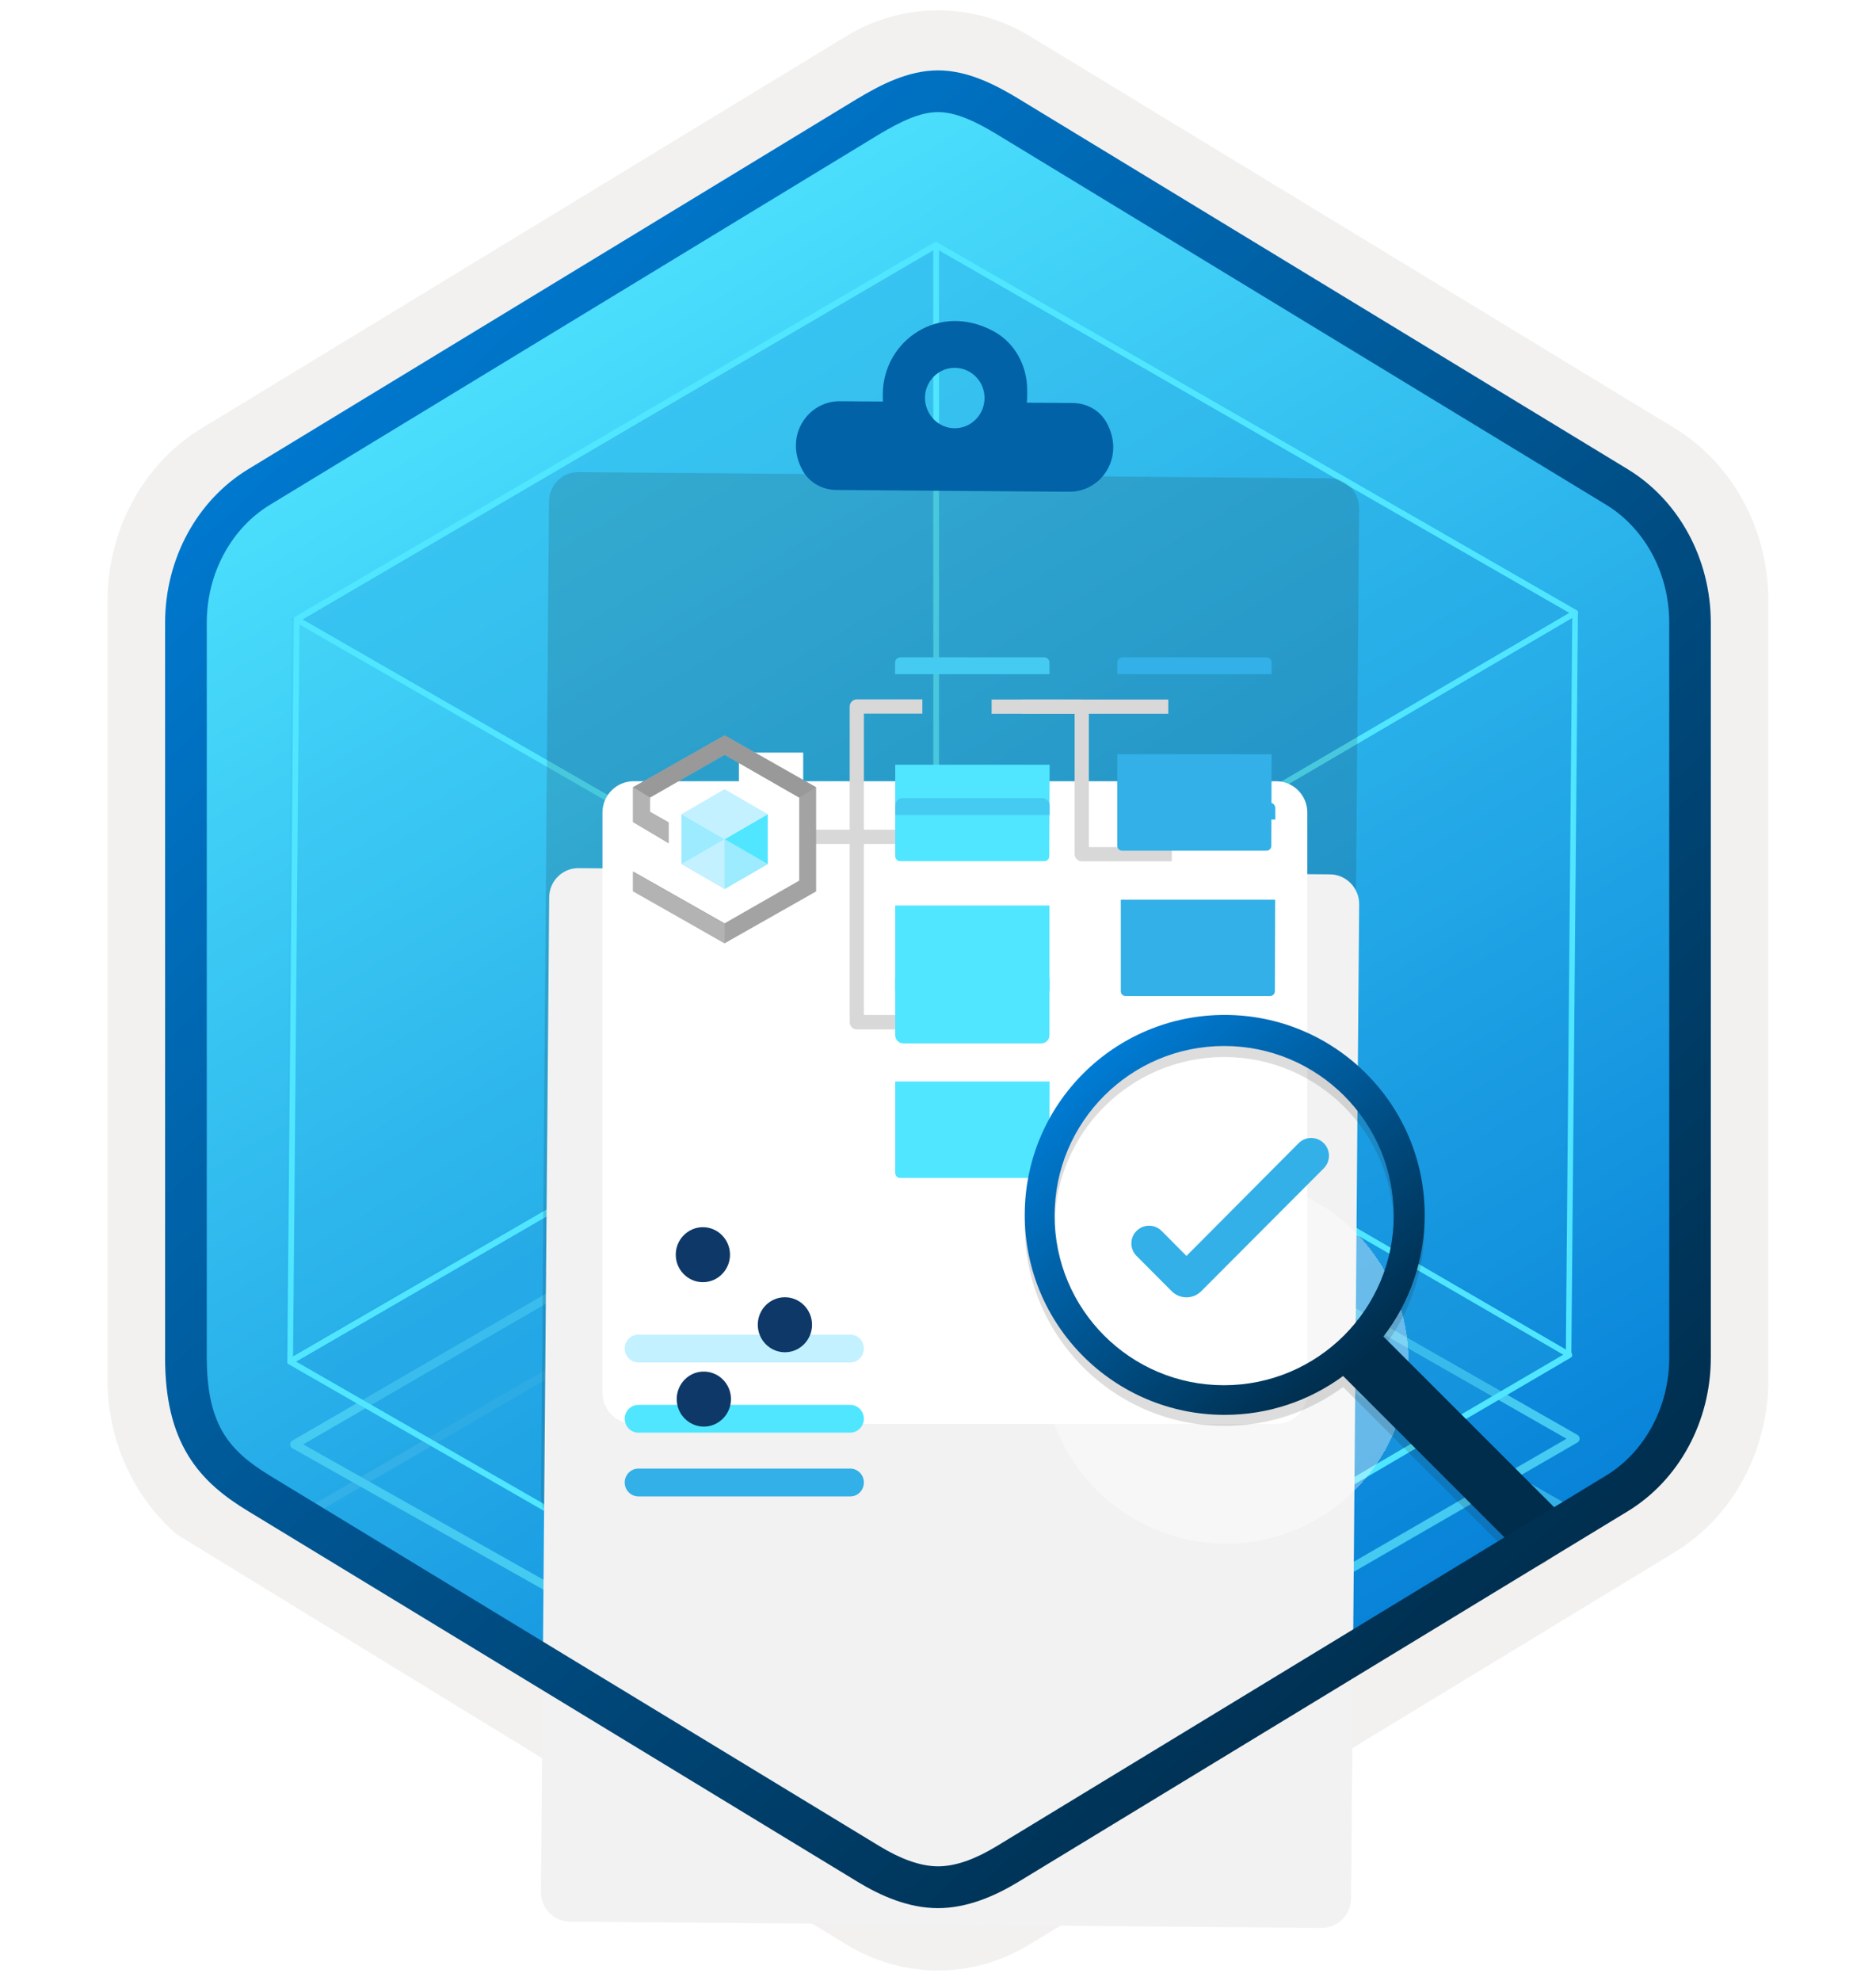 <svg width="180" height="190" viewBox="0 0 180 190" fill="none" xmlns="http://www.w3.org/2000/svg">
<path d="M90 189C93.06 189 96.07 188.15 98.73 186.53L160.7 148.87C166.24 145.5 169.67 139.17 169.67 132.33V57.62C169.67 50.8 166.24 44.46 160.7 41.08L98.73 3.42C93.4 0.18 86.58 0.2 81.28 3.42L19.31 41.1C13.77 44.47 10.32 50.8 10.32 57.64V132.34C10.32 138.1 12.77 143.52 16.87 147.09V147.12L81.28 186.55C83.92 188.15 86.94 189 90 189ZM90.65 7.95C92.6 7.95 95.08 9.16 96.79 10.21L157.55 47.4C161.3 49.68 163.42 56.28 163.42 61.03L162.79 132.33C162.79 137.08 159.59 141.35 155.84 143.63L95.44 180.01C92.01 182.1 89.22 182.1 85.78 180.01L24.57 143.54C20.82 141.26 17.8 137.06 17.8 132.33V58.69C17.8 53.95 20.53 49.06 24.3 46.77L84.88 10.21C86.58 9.17 88.7 7.95 90.65 7.95Z" fill="#F2F1F0"/>
<path fill-rule="evenodd" clip-rule="evenodd" d="M97.9 11.53C95.45 10.03 92.73 9.28 90 9.28C87.27 9.28 84.55 10.04 82.1 11.53L25.97 45.86C20.95 48.93 17.84 54.68 17.84 60.93V129.03C17.84 135.26 20.94 141.03 25.97 144.1L82.1 178.43C84.55 179.93 87.27 180.68 90 180.68C92.73 180.68 95.45 179.94 97.9 178.43L154.03 144.1C159.05 141.03 162.16 135.26 162.16 129.03V60.93C162.16 54.7 159.06 48.95 154.03 45.86L97.9 11.53Z" fill="url(#paint0_linear_1524_9229)"/>
<path d="M89.964 181.047C89.888 181.047 89.823 181.025 89.758 180.993L28.051 146.204C27.921 146.128 27.834 145.998 27.834 145.846C27.834 145.694 27.91 145.553 28.04 145.478L89.498 109.8C89.628 109.724 89.79 109.724 89.91 109.8L151.356 144.86C151.486 144.935 151.562 145.076 151.562 145.217C151.562 145.369 151.486 145.51 151.356 145.586L90.17 180.982C90.105 181.025 90.029 181.047 89.964 181.047ZM29.092 145.835L89.953 180.147L150.305 145.239L89.704 110.656L29.092 145.835Z" fill="#32B0E7"/>
<path d="M90.029 173.751C89.953 173.751 89.888 173.729 89.823 173.697L28.051 138.908C27.921 138.832 27.834 138.691 27.834 138.55C27.834 138.399 27.91 138.258 28.04 138.182L89.498 102.569C89.628 102.493 89.79 102.493 89.91 102.569L151.356 137.629C151.486 137.705 151.562 137.846 151.562 137.987C151.562 138.138 151.486 138.279 151.356 138.355L90.235 173.686C90.17 173.729 90.094 173.751 90.029 173.751ZM29.092 138.539L90.018 172.84L150.305 137.997L89.704 103.415L29.092 138.539Z" fill="#45CAF2"/>
<g opacity="0.5">
<path opacity="0.5" d="M27.974 59.411L89.323 23.517L150.661 58.782L89.323 94.688L27.974 59.411Z" fill="#1E9FE0"/>
</g>
<g opacity="0.5">
<path opacity="0.5" d="M27.389 130.593L89.378 94.677L150.142 129.953L88.793 165.859L27.389 130.593Z" fill="#1E9FE0"/>
</g>
<g opacity="0.25">
<path opacity="0.25" d="M89.37 94.688L88.73 165.859L150.068 129.943L150.708 58.772L89.37 94.688Z" fill="#1E9FE0"/>
</g>
<g opacity="0.25">
<path opacity="0.25" d="M27.987 59.411L27.347 130.593L89.336 94.688V23.517L27.987 59.411Z" fill="#1E9FE0"/>
</g>
<g opacity="0.25">
<path opacity="0.25" d="M27.974 59.411L89.323 23.517L150.661 58.782L89.323 94.688L27.974 59.411Z" fill="#1E9FE0"/>
</g>
<g opacity="0.25">
<path opacity="0.25" d="M27.389 130.593L89.378 94.677L150.142 129.953L88.793 165.859L27.389 130.593Z" fill="#1E9FE0"/>
</g>
<path d="M89.802 94.959C89.758 94.959 89.704 94.948 89.671 94.926L28.322 59.65C28.236 59.606 28.181 59.509 28.181 59.411C28.181 59.313 28.236 59.227 28.311 59.173L89.65 23.267C89.737 23.224 89.834 23.213 89.921 23.267L151.259 58.533C151.346 58.576 151.4 58.674 151.4 58.772C151.4 58.869 151.346 58.956 151.27 59.01L89.942 94.915C89.899 94.937 89.856 94.959 89.802 94.959ZM29.005 59.411L89.802 94.373L150.609 58.793L89.802 23.831L29.005 59.411Z" fill="#50E6FF"/>
<path d="M89.238 166.13C89.194 166.13 89.14 166.119 89.108 166.097L27.704 130.842C27.617 130.799 27.563 130.701 27.563 130.604C27.563 130.506 27.617 130.419 27.693 130.365L89.682 94.449C89.769 94.406 89.866 94.406 89.953 94.449L150.717 129.726C150.803 129.769 150.847 129.867 150.847 129.964C150.847 130.062 150.793 130.148 150.717 130.203L89.379 166.108C89.335 166.119 89.281 166.13 89.238 166.13ZM28.376 130.593L89.238 165.544L150.045 129.953L89.812 95.002L28.376 130.593Z" fill="#50E6FF"/>
<path d="M89.172 166.13C89.128 166.13 89.074 166.119 89.031 166.097C88.944 166.043 88.89 165.956 88.901 165.859L89.54 94.688C89.54 94.59 89.595 94.503 89.671 94.46L150.998 58.544C151.085 58.501 151.182 58.49 151.269 58.544C151.356 58.598 151.41 58.685 151.399 58.782L150.77 129.953C150.77 130.051 150.716 130.138 150.64 130.181L89.302 166.097C89.269 166.119 89.226 166.13 89.172 166.13ZM90.082 94.84L89.443 165.382L150.239 129.791L150.857 59.249L90.082 94.84Z" fill="#50E6FF"/>
<path d="M27.836 130.864C27.792 130.864 27.738 130.853 27.695 130.832C27.608 130.788 27.554 130.691 27.565 130.593L28.193 59.411C28.193 59.314 28.248 59.227 28.323 59.184L89.683 23.278C89.77 23.235 89.868 23.224 89.954 23.278C90.041 23.332 90.095 23.419 90.095 23.517V94.698C90.095 94.796 90.041 94.883 89.965 94.937L27.977 130.842C27.933 130.853 27.879 130.864 27.836 130.864ZM28.735 59.574L28.117 130.127L89.553 94.547V23.983L28.735 59.574Z" fill="#50E6FF"/>
<path d="M89.802 94.959C89.758 94.959 89.704 94.948 89.671 94.926L28.322 59.65C28.236 59.606 28.181 59.509 28.181 59.411C28.181 59.313 28.236 59.227 28.311 59.173L89.65 23.267C89.737 23.224 89.834 23.213 89.921 23.267L151.259 58.533C151.346 58.576 151.4 58.674 151.4 58.772C151.4 58.869 151.346 58.956 151.27 59.01L89.942 94.915C89.899 94.937 89.856 94.959 89.802 94.959ZM29.005 59.411L89.802 94.373L150.609 58.793L89.802 23.831L29.005 59.411Z" fill="#50E6FF"/>
<path d="M89.238 166.13C89.194 166.13 89.14 166.119 89.108 166.097L27.704 130.842C27.617 130.799 27.563 130.701 27.563 130.604C27.563 130.506 27.617 130.419 27.693 130.365L89.682 94.449C89.769 94.406 89.866 94.406 89.953 94.449L150.717 129.726C150.803 129.769 150.847 129.867 150.847 129.964C150.847 130.062 150.793 130.148 150.717 130.203L89.379 166.108C89.335 166.119 89.281 166.13 89.238 166.13ZM28.376 130.593L89.238 165.544L150.045 129.953L89.812 95.002L28.376 130.593Z" fill="#50E6FF"/>
<path opacity="0.15" d="M127.605 45.88L55.514 45.283C53.949 45.267 52.678 46.539 52.678 48.126L51.904 143.474C51.888 145.06 53.143 146.348 54.708 146.348L126.8 146.945C128.364 146.96 129.635 145.688 129.635 144.102L130.41 48.738C130.394 47.183 129.139 45.896 127.605 45.88Z" fill="#1F1D20"/>
<g filter="url(#filter0_ddddd_1524_9229)">
<path d="M127.621 42.865L55.529 42.269C53.964 42.253 52.694 43.509 52.694 45.095L51.904 140.444C51.888 142.03 53.143 143.318 54.708 143.318L126.8 143.914C128.364 143.93 129.635 142.658 129.635 141.072L130.41 45.708C130.41 44.169 129.17 42.881 127.621 42.865Z" fill="#F2F2F2"/>
</g>
<path fill-rule="evenodd" clip-rule="evenodd" d="M98.555 37.447C98.57 35.108 97.393 32.894 95.348 31.779C90.08 28.921 84.766 32.674 84.704 37.746V37.903C84.704 38.123 84.704 38.311 84.719 38.515L80.598 38.484C77.515 38.452 75.175 41.828 77.019 45.142C77.67 46.304 78.909 46.979 80.226 46.995L102.583 47.167C105.666 47.199 108.006 43.823 106.162 40.509C105.512 39.347 104.272 38.672 102.955 38.657L98.524 38.625C98.526 38.591 98.529 38.559 98.531 38.527C98.544 38.351 98.555 38.199 98.555 38.013V37.447ZM94.465 38.201C94.449 39.803 93.163 41.09 91.583 41.075C90.003 41.059 88.763 39.755 88.748 38.154C88.763 36.552 90.049 35.264 91.63 35.28C93.21 35.296 94.48 36.599 94.465 38.201Z" fill="#0162A7"/>
<g filter="url(#filter1_ddddd_1524_9229)">
<path d="M122.435 49.931H60.806C59.149 49.931 57.806 51.274 57.806 52.931V108.581C57.806 110.238 59.149 111.581 60.806 111.581H122.435C124.092 111.581 125.435 110.238 125.435 108.581V52.931C125.435 51.274 124.092 49.931 122.435 49.931Z" fill="white"/>
</g>
<path d="M88.499 98.737H82.208C81.837 98.737 81.527 98.423 81.527 98.046V67.771C81.527 67.394 81.837 67.08 82.208 67.08H88.499V68.446H82.89V97.355H88.499V98.737Z" fill="#D8D8D8"/>
<path d="M112.421 82.611H103.791C103.419 82.611 103.109 82.297 103.109 81.92V68.462H95.145V67.096H103.791C104.163 67.096 104.473 67.41 104.473 67.787V81.245H112.436V82.611H112.421Z" fill="#D8D8D8"/>
<path d="M112.095 67.096H98.058V68.462H112.095V67.096Z" fill="#D8D8D8"/>
<path d="M88.484 79.579H74.539V80.946H88.484V79.579Z" fill="#D8D8D8"/>
<g filter="url(#filter2_ddddd_1524_9229)">
<path d="M100.708 64.348H85.896V73.126C85.896 73.393 86.113 73.597 86.361 73.597H100.212C100.476 73.597 100.677 73.378 100.677 73.126L100.708 64.348Z" fill="#50E6FF"/>
</g>
<path d="M100.197 63.045H86.392C86.114 63.045 85.881 63.265 85.881 63.563V64.662H100.693V63.563C100.708 63.281 100.476 63.045 100.197 63.045Z" fill="#45CAF2"/>
<g filter="url(#filter3_ddddd_1524_9229)">
<path d="M122.012 64.348H107.2V73.126C107.2 73.393 107.417 73.597 107.665 73.597H121.516C121.779 73.597 121.981 73.378 121.981 73.126L122.012 64.348Z" fill="#32B0E7"/>
</g>
<path d="M121.516 63.045H107.711C107.432 63.045 107.2 63.265 107.2 63.563V64.662H122.012V63.563C122.012 63.281 121.795 63.045 121.516 63.045Z" fill="#32B0E7"/>
<g filter="url(#filter4_ddddd_1524_9229)">
<path d="M122.352 78.292H107.54V87.07C107.54 87.337 107.757 87.541 108.005 87.541H121.856C122.12 87.541 122.321 87.322 122.321 87.07L122.352 78.292Z" fill="#32B0E7"/>
</g>
<path d="M121.856 76.989H108.067C107.788 76.989 107.555 77.209 107.555 77.507V78.606H122.367V77.507C122.352 77.224 122.135 76.989 121.856 76.989Z" fill="#32B0E7"/>
<g filter="url(#filter5_ddddd_1524_9229)">
<path d="M100.708 94.734H85.896V103.512C85.896 103.779 86.113 103.983 86.361 103.983H100.212C100.476 103.983 100.677 103.763 100.677 103.512L100.708 94.734Z" fill="#50E6FF"/>
</g>
<path d="M100.197 93.446H86.392C86.114 93.446 85.881 93.666 85.881 93.964V95.063H100.693V93.964C100.708 93.666 100.476 93.446 100.197 93.446Z" fill="#45CAF2"/>
<g filter="url(#filter6_ddddd_1524_9229)">
<path d="M100.708 77.852H85.896V90.289C85.896 90.729 86.237 91.074 86.671 91.074H99.918C100.352 91.074 100.693 90.729 100.693 90.289V77.852H100.708Z" fill="#50E6FF"/>
</g>
<path d="M99.995 76.549H86.609C86.222 76.549 85.896 76.879 85.896 77.271V78.166H100.708V77.271C100.708 76.863 100.383 76.549 99.995 76.549Z" fill="#45CAF2"/>
<g filter="url(#filter7_ddddd_1524_9229)">
<path d="M82.887 120.344C82.887 119.606 82.299 119.009 81.57 119.009H61.258C60.53 119.009 59.941 119.606 59.941 120.344C59.941 121.082 60.53 121.679 61.258 121.679H81.586C82.314 121.679 82.887 121.082 82.887 120.344Z" fill="#C3F1FF"/>
</g>
<path d="M64.838 120.344C64.838 121.804 66.015 122.982 67.441 122.982C68.882 122.982 70.043 121.789 70.043 120.344C70.043 118.884 68.866 117.706 67.441 117.706C66.015 117.706 64.838 118.884 64.838 120.344Z" fill="#0D3868"/>
<g filter="url(#filter8_ddddd_1524_9229)">
<path d="M82.887 127.081C82.887 126.343 82.299 125.746 81.57 125.746H61.258C60.53 125.746 59.941 126.343 59.941 127.081C59.941 127.819 60.53 128.416 61.258 128.416H81.586C82.314 128.4 82.887 127.803 82.887 127.081Z" fill="#50E6FF"/>
</g>
<path d="M72.709 127.064C72.709 128.525 73.886 129.702 75.311 129.702C76.752 129.702 77.914 128.509 77.914 127.064C77.914 125.604 76.737 124.426 75.311 124.426C73.871 124.426 72.709 125.604 72.709 127.064Z" fill="#0D3868"/>
<g filter="url(#filter9_ddddd_1524_9229)">
<path d="M82.887 134.194C82.887 133.456 82.299 132.859 81.57 132.859H61.258C60.53 132.859 59.941 133.456 59.941 134.194C59.941 134.932 60.53 135.529 61.258 135.529H81.586C82.314 135.529 82.887 134.932 82.887 134.194Z" fill="#32B0E7"/>
</g>
<path d="M64.93 134.194C64.93 135.654 66.107 136.832 67.533 136.832C68.974 136.832 70.136 135.639 70.136 134.194C70.136 132.733 68.958 131.556 67.533 131.556C66.107 131.54 64.93 132.733 64.93 134.194Z" fill="#0D3868"/>
<g filter="url(#filter10_bd_1524_9229)">
<path d="M117.619 133.889C127.297 133.889 135.142 126.043 135.142 116.365C135.142 106.687 127.297 98.842 117.619 98.842C107.941 98.842 100.095 106.687 100.095 116.365C100.095 126.043 107.941 133.889 117.619 133.889Z" fill="white" fill-opacity="0.35" shape-rendering="crispEdges"/>
</g>
<path opacity="0.15" d="M149.892 146.396L132.737 129.252C135.222 126.019 136.695 121.969 136.695 117.585C136.695 106.989 128.088 98.405 117.503 98.405C106.918 98.405 98.323 106.989 98.323 117.585C98.323 128.182 106.906 136.765 117.503 136.765C121.76 136.765 125.672 135.385 128.871 133.038L146.049 150.216C146.049 150.216 147.545 150.803 149.121 149.134C150.709 147.489 149.892 146.396 149.892 146.396ZM101.188 117.654C101.188 108.668 108.471 101.385 117.457 101.385C126.443 101.385 133.726 108.668 133.726 117.654C133.726 126.64 126.42 133.924 117.434 133.924C108.448 133.924 101.188 126.64 101.188 117.654Z" fill="#1F1D20"/>
<path d="M101.188 116.596C101.188 107.61 108.471 100.327 117.457 100.327C126.443 100.327 133.726 107.61 133.726 116.596C133.726 125.582 126.42 132.865 117.434 132.865C108.448 132.865 101.188 125.582 101.188 116.596ZM149.892 145.337L132.737 128.194C135.222 124.961 136.695 120.91 136.695 116.527C136.695 105.93 128.1 97.347 117.503 97.347C106.906 97.347 98.323 105.93 98.323 116.527C98.323 127.124 106.906 135.707 117.503 135.707C121.76 135.707 125.672 134.326 128.871 131.979L146.049 149.157C146.049 149.157 147.545 149.744 149.121 148.076C150.709 146.43 149.892 145.337 149.892 145.337Z" fill="url(#paint1_linear_1524_9229)"/>
<rect x="70.9" y="72.185" width="6.167" height="14.881" fill="white"/>
<path d="M69.525 70.533L60.743 75.508V78.832L64.155 80.882V78.888L62.365 77.868V76.494L69.525 72.395L76.685 76.505V84.461L69.525 88.56L60.743 83.585V85.447L69.525 90.477L78.307 85.502V75.53L69.525 70.533Z" fill="#A3A3A3"/>
<path d="M69.525 70.533L60.743 75.508L62.365 76.494L69.525 72.395L76.685 76.494L78.307 75.508L69.525 70.533Z" fill="#999999"/>
<path d="M69.525 88.614V90.476L60.743 85.501V83.639L69.525 88.614Z" fill="#B3B3B3"/>
<path d="M62.365 76.492L60.743 75.506V78.864L64.166 80.88V78.886L62.365 77.866V76.492Z" fill="#B3B3B3"/>
<path d="M73.664 78.09V82.866L69.524 85.259V80.484L73.664 78.09Z" fill="#50E6FF"/>
<path d="M73.664 78.09L69.524 80.495L65.385 78.09L69.524 75.697L73.664 78.09Z" fill="#C3F1FF"/>
<path d="M69.524 80.495V85.259L65.385 82.866V78.09L69.524 80.495Z" fill="#9CEBFF"/>
<path d="M65.385 82.866L69.524 80.484V85.259L65.385 82.866Z" fill="#C3F1FF"/>
<path d="M73.664 82.866L69.524 80.484V85.259L73.664 82.866Z" fill="#9CEBFF"/>
<path d="M127.013 109.648C126.346 108.981 125.265 108.982 124.599 109.651L113.84 120.463L111.456 118.066C110.791 117.398 109.71 117.398 109.046 118.067V118.067C108.388 118.731 108.39 119.8 109.049 120.462L112.423 123.847C113.205 124.631 114.474 124.632 115.256 123.848L127.015 112.057C127.679 111.391 127.679 110.313 127.013 109.648V109.648Z" fill="#32B0E7"/>
<path fill-rule="evenodd" clip-rule="evenodd" d="M90 10.75C91.68 10.75 93.57 11.62 95.63 12.87L154.1 48.41C157.75 50.63 160.16 54.9 160.16 59.73V130.21C160.16 135.03 157.75 139.31 154.1 141.53L95.64 177.07C93.68 178.26 91.76 179.01 90.01 179.01C88.26 179.01 86.34 178.26 84.38 177.07L25.9 141.54C23.89 140.31 22.44 139.11 21.46 137.5C20.48 135.9 19.84 133.68 19.84 130.22V59.74C19.84 54.91 22.25 50.64 25.9 48.42L84.36 12.88C86.45 11.63 88.31 10.75 90 10.75ZM97.71 180.5L156.17 144.96C161.09 141.97 164.15 136.35 164.15 130.22V59.74C164.15 53.61 161.09 47.99 156.17 45L97.71 9.46C95.6 8.18 92.89 6.75 90 6.75C87.1 6.75 84.39 8.19 82.3 9.45H82.29L23.82 45C18.9 47.99 15.84 53.61 15.84 59.74V130.22C15.84 134.18 16.58 137.17 18.04 139.58C19.5 141.98 21.56 143.58 23.82 144.95L82.28 180.49C84.5 181.84 87.17 183.02 89.99 183.02C92.81 183.02 95.49 181.85 97.71 180.5Z" fill="url(#paint2_linear_1524_9229)"/>
<defs>
<filter id="filter0_ddddd_1524_9229" x="42.904" y="40.268" width="96.506" height="134.646" filterUnits="userSpaceOnUse" color-interpolation-filters="sRGB">
<feFlood flood-opacity="0" result="BackgroundImageFix"/>
<feColorMatrix in="SourceAlpha" type="matrix" values="0 0 0 0 0 0 0 0 0 0 0 0 0 0 0 0 0 0 127 0" result="hardAlpha"/>
<feOffset/>
<feColorMatrix type="matrix" values="0 0 0 0 0 0 0 0 0 0 0 0 0 0 0 0 0 0 0.1 0"/>
<feBlend mode="normal" in2="BackgroundImageFix" result="effect1_dropShadow_1524_9229"/>
<feColorMatrix in="SourceAlpha" type="matrix" values="0 0 0 0 0 0 0 0 0 0 0 0 0 0 0 0 0 0 127 0" result="hardAlpha"/>
<feOffset dy="1"/>
<feGaussianBlur stdDeviation="1.5"/>
<feColorMatrix type="matrix" values="0 0 0 0 0 0 0 0 0 0 0 0 0 0 0 0 0 0 0.1 0"/>
<feBlend mode="normal" in2="effect1_dropShadow_1524_9229" result="effect2_dropShadow_1524_9229"/>
<feColorMatrix in="SourceAlpha" type="matrix" values="0 0 0 0 0 0 0 0 0 0 0 0 0 0 0 0 0 0 127 0" result="hardAlpha"/>
<feOffset dy="6"/>
<feGaussianBlur stdDeviation="3"/>
<feColorMatrix type="matrix" values="0 0 0 0 0 0 0 0 0 0 0 0 0 0 0 0 0 0 0.09 0"/>
<feBlend mode="normal" in2="effect2_dropShadow_1524_9229" result="effect3_dropShadow_1524_9229"/>
<feColorMatrix in="SourceAlpha" type="matrix" values="0 0 0 0 0 0 0 0 0 0 0 0 0 0 0 0 0 0 127 0" result="hardAlpha"/>
<feOffset dy="12"/>
<feGaussianBlur stdDeviation="3.5"/>
<feColorMatrix type="matrix" values="0 0 0 0 0 0 0 0 0 0 0 0 0 0 0 0 0 0 0.05 0"/>
<feBlend mode="normal" in2="effect3_dropShadow_1524_9229" result="effect4_dropShadow_1524_9229"/>
<feColorMatrix in="SourceAlpha" type="matrix" values="0 0 0 0 0 0 0 0 0 0 0 0 0 0 0 0 0 0 127 0" result="hardAlpha"/>
<feOffset dy="22"/>
<feGaussianBlur stdDeviation="4.5"/>
<feColorMatrix type="matrix" values="0 0 0 0 0 0 0 0 0 0 0 0 0 0 0 0 0 0 0.01 0"/>
<feBlend mode="normal" in2="effect4_dropShadow_1524_9229" result="effect5_dropShadow_1524_9229"/>
<feBlend mode="normal" in="SourceGraphic" in2="effect5_dropShadow_1524_9229" result="shape"/>
</filter>
<filter id="filter1_ddddd_1524_9229" x="52.806" y="48.931" width="77.629" height="80.65" filterUnits="userSpaceOnUse" color-interpolation-filters="sRGB">
<feFlood flood-opacity="0" result="BackgroundImageFix"/>
<feColorMatrix in="SourceAlpha" type="matrix" values="0 0 0 0 0 0 0 0 0 0 0 0 0 0 0 0 0 0 127 0" result="hardAlpha"/>
<feOffset/>
<feColorMatrix type="matrix" values="0 0 0 0 0.102 0 0 0 0 0.094 0 0 0 0 0.106 0 0 0 0.1 0"/>
<feBlend mode="normal" in2="BackgroundImageFix" result="effect1_dropShadow_1524_9229"/>
<feColorMatrix in="SourceAlpha" type="matrix" values="0 0 0 0 0 0 0 0 0 0 0 0 0 0 0 0 0 0 127 0" result="hardAlpha"/>
<feOffset dy="1"/>
<feGaussianBlur stdDeviation="1"/>
<feColorMatrix type="matrix" values="0 0 0 0 0.102 0 0 0 0 0.094 0 0 0 0 0.106 0 0 0 0.1 0"/>
<feBlend mode="normal" in2="effect1_dropShadow_1524_9229" result="effect2_dropShadow_1524_9229"/>
<feColorMatrix in="SourceAlpha" type="matrix" values="0 0 0 0 0 0 0 0 0 0 0 0 0 0 0 0 0 0 127 0" result="hardAlpha"/>
<feOffset dy="3"/>
<feGaussianBlur stdDeviation="1.5"/>
<feColorMatrix type="matrix" values="0 0 0 0 0.102 0 0 0 0 0.094 0 0 0 0 0.106 0 0 0 0.09 0"/>
<feBlend mode="normal" in2="effect2_dropShadow_1524_9229" result="effect3_dropShadow_1524_9229"/>
<feColorMatrix in="SourceAlpha" type="matrix" values="0 0 0 0 0 0 0 0 0 0 0 0 0 0 0 0 0 0 127 0" result="hardAlpha"/>
<feOffset dy="8"/>
<feGaussianBlur stdDeviation="2.5"/>
<feColorMatrix type="matrix" values="0 0 0 0 0.102 0 0 0 0 0.094 0 0 0 0 0.106 0 0 0 0.05 0"/>
<feBlend mode="normal" in2="effect3_dropShadow_1524_9229" result="effect4_dropShadow_1524_9229"/>
<feColorMatrix in="SourceAlpha" type="matrix" values="0 0 0 0 0 0 0 0 0 0 0 0 0 0 0 0 0 0 127 0" result="hardAlpha"/>
<feOffset dy="13"/>
<feGaussianBlur stdDeviation="2.5"/>
<feColorMatrix type="matrix" values="0 0 0 0 0.102 0 0 0 0 0.094 0 0 0 0 0.106 0 0 0 0.01 0"/>
<feBlend mode="normal" in2="effect4_dropShadow_1524_9229" result="effect5_dropShadow_1524_9229"/>
<feBlend mode="normal" in="SourceGraphic" in2="effect5_dropShadow_1524_9229" result="shape"/>
</filter>
<filter id="filter2_ddddd_1524_9229" x="83.896" y="63.348" width="18.812" height="17.249" filterUnits="userSpaceOnUse" color-interpolation-filters="sRGB">
<feFlood flood-opacity="0" result="BackgroundImageFix"/>
<feColorMatrix in="SourceAlpha" type="matrix" values="0 0 0 0 0 0 0 0 0 0 0 0 0 0 0 0 0 0 127 0" result="hardAlpha"/>
<feOffset/>
<feColorMatrix type="matrix" values="0 0 0 0 0 0 0 0 0 0 0 0 0 0 0 0 0 0 0.1 0"/>
<feBlend mode="normal" in2="BackgroundImageFix" result="effect1_dropShadow_1524_9229"/>
<feColorMatrix in="SourceAlpha" type="matrix" values="0 0 0 0 0 0 0 0 0 0 0 0 0 0 0 0 0 0 127 0" result="hardAlpha"/>
<feOffset/>
<feGaussianBlur stdDeviation="0.5"/>
<feColorMatrix type="matrix" values="0 0 0 0 0 0 0 0 0 0 0 0 0 0 0 0 0 0 0.1 0"/>
<feBlend mode="normal" in2="effect1_dropShadow_1524_9229" result="effect2_dropShadow_1524_9229"/>
<feColorMatrix in="SourceAlpha" type="matrix" values="0 0 0 0 0 0 0 0 0 0 0 0 0 0 0 0 0 0 127 0" result="hardAlpha"/>
<feOffset dy="1"/>
<feGaussianBlur stdDeviation="0.5"/>
<feColorMatrix type="matrix" values="0 0 0 0 0 0 0 0 0 0 0 0 0 0 0 0 0 0 0.09 0"/>
<feBlend mode="normal" in2="effect2_dropShadow_1524_9229" result="effect3_dropShadow_1524_9229"/>
<feColorMatrix in="SourceAlpha" type="matrix" values="0 0 0 0 0 0 0 0 0 0 0 0 0 0 0 0 0 0 127 0" result="hardAlpha"/>
<feOffset dy="3"/>
<feGaussianBlur stdDeviation="1"/>
<feColorMatrix type="matrix" values="0 0 0 0 0 0 0 0 0 0 0 0 0 0 0 0 0 0 0.05 0"/>
<feBlend mode="normal" in2="effect3_dropShadow_1524_9229" result="effect4_dropShadow_1524_9229"/>
<feColorMatrix in="SourceAlpha" type="matrix" values="0 0 0 0 0 0 0 0 0 0 0 0 0 0 0 0 0 0 127 0" result="hardAlpha"/>
<feOffset dy="5"/>
<feGaussianBlur stdDeviation="1"/>
<feColorMatrix type="matrix" values="0 0 0 0 0 0 0 0 0 0 0 0 0 0 0 0 0 0 0.01 0"/>
<feBlend mode="normal" in2="effect4_dropShadow_1524_9229" result="effect5_dropShadow_1524_9229"/>
<feBlend mode="normal" in="SourceGraphic" in2="effect5_dropShadow_1524_9229" result="shape"/>
</filter>
<filter id="filter3_ddddd_1524_9229" x="105.2" y="63.348" width="18.812" height="16.249" filterUnits="userSpaceOnUse" color-interpolation-filters="sRGB">
<feFlood flood-opacity="0" result="BackgroundImageFix"/>
<feColorMatrix in="SourceAlpha" type="matrix" values="0 0 0 0 0 0 0 0 0 0 0 0 0 0 0 0 0 0 127 0" result="hardAlpha"/>
<feOffset/>
<feColorMatrix type="matrix" values="0 0 0 0 0 0 0 0 0 0 0 0 0 0 0 0 0 0 0.1 0"/>
<feBlend mode="normal" in2="BackgroundImageFix" result="effect1_dropShadow_1524_9229"/>
<feColorMatrix in="SourceAlpha" type="matrix" values="0 0 0 0 0 0 0 0 0 0 0 0 0 0 0 0 0 0 127 0" result="hardAlpha"/>
<feOffset/>
<feGaussianBlur stdDeviation="0.5"/>
<feColorMatrix type="matrix" values="0 0 0 0 0 0 0 0 0 0 0 0 0 0 0 0 0 0 0.1 0"/>
<feBlend mode="normal" in2="effect1_dropShadow_1524_9229" result="effect2_dropShadow_1524_9229"/>
<feColorMatrix in="SourceAlpha" type="matrix" values="0 0 0 0 0 0 0 0 0 0 0 0 0 0 0 0 0 0 127 0" result="hardAlpha"/>
<feOffset dy="1"/>
<feGaussianBlur stdDeviation="0.5"/>
<feColorMatrix type="matrix" values="0 0 0 0 0 0 0 0 0 0 0 0 0 0 0 0 0 0 0.09 0"/>
<feBlend mode="normal" in2="effect2_dropShadow_1524_9229" result="effect3_dropShadow_1524_9229"/>
<feColorMatrix in="SourceAlpha" type="matrix" values="0 0 0 0 0 0 0 0 0 0 0 0 0 0 0 0 0 0 127 0" result="hardAlpha"/>
<feOffset dy="3"/>
<feGaussianBlur stdDeviation="1"/>
<feColorMatrix type="matrix" values="0 0 0 0 0 0 0 0 0 0 0 0 0 0 0 0 0 0 0.05 0"/>
<feBlend mode="normal" in2="effect3_dropShadow_1524_9229" result="effect4_dropShadow_1524_9229"/>
<feColorMatrix in="SourceAlpha" type="matrix" values="0 0 0 0 0 0 0 0 0 0 0 0 0 0 0 0 0 0 127 0" result="hardAlpha"/>
<feOffset dy="4"/>
<feGaussianBlur stdDeviation="1"/>
<feColorMatrix type="matrix" values="0 0 0 0 0 0 0 0 0 0 0 0 0 0 0 0 0 0 0.01 0"/>
<feBlend mode="normal" in2="effect4_dropShadow_1524_9229" result="effect5_dropShadow_1524_9229"/>
<feBlend mode="normal" in="SourceGraphic" in2="effect5_dropShadow_1524_9229" result="shape"/>
</filter>
<filter id="filter4_ddddd_1524_9229" x="105.54" y="77.292" width="18.812" height="16.249" filterUnits="userSpaceOnUse" color-interpolation-filters="sRGB">
<feFlood flood-opacity="0" result="BackgroundImageFix"/>
<feColorMatrix in="SourceAlpha" type="matrix" values="0 0 0 0 0 0 0 0 0 0 0 0 0 0 0 0 0 0 127 0" result="hardAlpha"/>
<feOffset/>
<feColorMatrix type="matrix" values="0 0 0 0 0 0 0 0 0 0 0 0 0 0 0 0 0 0 0.1 0"/>
<feBlend mode="normal" in2="BackgroundImageFix" result="effect1_dropShadow_1524_9229"/>
<feColorMatrix in="SourceAlpha" type="matrix" values="0 0 0 0 0 0 0 0 0 0 0 0 0 0 0 0 0 0 127 0" result="hardAlpha"/>
<feOffset/>
<feGaussianBlur stdDeviation="0.5"/>
<feColorMatrix type="matrix" values="0 0 0 0 0 0 0 0 0 0 0 0 0 0 0 0 0 0 0.1 0"/>
<feBlend mode="normal" in2="effect1_dropShadow_1524_9229" result="effect2_dropShadow_1524_9229"/>
<feColorMatrix in="SourceAlpha" type="matrix" values="0 0 0 0 0 0 0 0 0 0 0 0 0 0 0 0 0 0 127 0" result="hardAlpha"/>
<feOffset dy="1"/>
<feGaussianBlur stdDeviation="0.5"/>
<feColorMatrix type="matrix" values="0 0 0 0 0 0 0 0 0 0 0 0 0 0 0 0 0 0 0.09 0"/>
<feBlend mode="normal" in2="effect2_dropShadow_1524_9229" result="effect3_dropShadow_1524_9229"/>
<feColorMatrix in="SourceAlpha" type="matrix" values="0 0 0 0 0 0 0 0 0 0 0 0 0 0 0 0 0 0 127 0" result="hardAlpha"/>
<feOffset dy="3"/>
<feGaussianBlur stdDeviation="1"/>
<feColorMatrix type="matrix" values="0 0 0 0 0 0 0 0 0 0 0 0 0 0 0 0 0 0 0.05 0"/>
<feBlend mode="normal" in2="effect3_dropShadow_1524_9229" result="effect4_dropShadow_1524_9229"/>
<feColorMatrix in="SourceAlpha" type="matrix" values="0 0 0 0 0 0 0 0 0 0 0 0 0 0 0 0 0 0 127 0" result="hardAlpha"/>
<feOffset dy="4"/>
<feGaussianBlur stdDeviation="1"/>
<feColorMatrix type="matrix" values="0 0 0 0 0 0 0 0 0 0 0 0 0 0 0 0 0 0 0.01 0"/>
<feBlend mode="normal" in2="effect4_dropShadow_1524_9229" result="effect5_dropShadow_1524_9229"/>
<feBlend mode="normal" in="SourceGraphic" in2="effect5_dropShadow_1524_9229" result="shape"/>
</filter>
<filter id="filter5_ddddd_1524_9229" x="83.896" y="93.734" width="18.812" height="17.249" filterUnits="userSpaceOnUse" color-interpolation-filters="sRGB">
<feFlood flood-opacity="0" result="BackgroundImageFix"/>
<feColorMatrix in="SourceAlpha" type="matrix" values="0 0 0 0 0 0 0 0 0 0 0 0 0 0 0 0 0 0 127 0" result="hardAlpha"/>
<feOffset/>
<feColorMatrix type="matrix" values="0 0 0 0 0 0 0 0 0 0 0 0 0 0 0 0 0 0 0.1 0"/>
<feBlend mode="normal" in2="BackgroundImageFix" result="effect1_dropShadow_1524_9229"/>
<feColorMatrix in="SourceAlpha" type="matrix" values="0 0 0 0 0 0 0 0 0 0 0 0 0 0 0 0 0 0 127 0" result="hardAlpha"/>
<feOffset/>
<feGaussianBlur stdDeviation="0.5"/>
<feColorMatrix type="matrix" values="0 0 0 0 0 0 0 0 0 0 0 0 0 0 0 0 0 0 0.1 0"/>
<feBlend mode="normal" in2="effect1_dropShadow_1524_9229" result="effect2_dropShadow_1524_9229"/>
<feColorMatrix in="SourceAlpha" type="matrix" values="0 0 0 0 0 0 0 0 0 0 0 0 0 0 0 0 0 0 127 0" result="hardAlpha"/>
<feOffset dy="1"/>
<feGaussianBlur stdDeviation="0.5"/>
<feColorMatrix type="matrix" values="0 0 0 0 0 0 0 0 0 0 0 0 0 0 0 0 0 0 0.09 0"/>
<feBlend mode="normal" in2="effect2_dropShadow_1524_9229" result="effect3_dropShadow_1524_9229"/>
<feColorMatrix in="SourceAlpha" type="matrix" values="0 0 0 0 0 0 0 0 0 0 0 0 0 0 0 0 0 0 127 0" result="hardAlpha"/>
<feOffset dy="3"/>
<feGaussianBlur stdDeviation="1"/>
<feColorMatrix type="matrix" values="0 0 0 0 0 0 0 0 0 0 0 0 0 0 0 0 0 0 0.05 0"/>
<feBlend mode="normal" in2="effect3_dropShadow_1524_9229" result="effect4_dropShadow_1524_9229"/>
<feColorMatrix in="SourceAlpha" type="matrix" values="0 0 0 0 0 0 0 0 0 0 0 0 0 0 0 0 0 0 127 0" result="hardAlpha"/>
<feOffset dy="5"/>
<feGaussianBlur stdDeviation="1"/>
<feColorMatrix type="matrix" values="0 0 0 0 0 0 0 0 0 0 0 0 0 0 0 0 0 0 0.01 0"/>
<feBlend mode="normal" in2="effect4_dropShadow_1524_9229" result="effect5_dropShadow_1524_9229"/>
<feBlend mode="normal" in="SourceGraphic" in2="effect5_dropShadow_1524_9229" result="shape"/>
</filter>
<filter id="filter6_ddddd_1524_9229" x="83.896" y="76.852" width="18.812" height="21.222" filterUnits="userSpaceOnUse" color-interpolation-filters="sRGB">
<feFlood flood-opacity="0" result="BackgroundImageFix"/>
<feColorMatrix in="SourceAlpha" type="matrix" values="0 0 0 0 0 0 0 0 0 0 0 0 0 0 0 0 0 0 127 0" result="hardAlpha"/>
<feOffset/>
<feColorMatrix type="matrix" values="0 0 0 0 0 0 0 0 0 0 0 0 0 0 0 0 0 0 0.1 0"/>
<feBlend mode="normal" in2="BackgroundImageFix" result="effect1_dropShadow_1524_9229"/>
<feColorMatrix in="SourceAlpha" type="matrix" values="0 0 0 0 0 0 0 0 0 0 0 0 0 0 0 0 0 0 127 0" result="hardAlpha"/>
<feOffset/>
<feGaussianBlur stdDeviation="0.5"/>
<feColorMatrix type="matrix" values="0 0 0 0 0 0 0 0 0 0 0 0 0 0 0 0 0 0 0.1 0"/>
<feBlend mode="normal" in2="effect1_dropShadow_1524_9229" result="effect2_dropShadow_1524_9229"/>
<feColorMatrix in="SourceAlpha" type="matrix" values="0 0 0 0 0 0 0 0 0 0 0 0 0 0 0 0 0 0 127 0" result="hardAlpha"/>
<feOffset dy="1"/>
<feGaussianBlur stdDeviation="0.5"/>
<feColorMatrix type="matrix" values="0 0 0 0 0 0 0 0 0 0 0 0 0 0 0 0 0 0 0.09 0"/>
<feBlend mode="normal" in2="effect2_dropShadow_1524_9229" result="effect3_dropShadow_1524_9229"/>
<feColorMatrix in="SourceAlpha" type="matrix" values="0 0 0 0 0 0 0 0 0 0 0 0 0 0 0 0 0 0 127 0" result="hardAlpha"/>
<feOffset dy="3"/>
<feGaussianBlur stdDeviation="1"/>
<feColorMatrix type="matrix" values="0 0 0 0 0 0 0 0 0 0 0 0 0 0 0 0 0 0 0.05 0"/>
<feBlend mode="normal" in2="effect3_dropShadow_1524_9229" result="effect4_dropShadow_1524_9229"/>
<feColorMatrix in="SourceAlpha" type="matrix" values="0 0 0 0 0 0 0 0 0 0 0 0 0 0 0 0 0 0 127 0" result="hardAlpha"/>
<feOffset dy="5"/>
<feGaussianBlur stdDeviation="1"/>
<feColorMatrix type="matrix" values="0 0 0 0 0 0 0 0 0 0 0 0 0 0 0 0 0 0 0.01 0"/>
<feBlend mode="normal" in2="effect4_dropShadow_1524_9229" result="effect5_dropShadow_1524_9229"/>
<feBlend mode="normal" in="SourceGraphic" in2="effect5_dropShadow_1524_9229" result="shape"/>
</filter>
<filter id="filter7_ddddd_1524_9229" x="57.941" y="118.009" width="26.946" height="10.669" filterUnits="userSpaceOnUse" color-interpolation-filters="sRGB">
<feFlood flood-opacity="0" result="BackgroundImageFix"/>
<feColorMatrix in="SourceAlpha" type="matrix" values="0 0 0 0 0 0 0 0 0 0 0 0 0 0 0 0 0 0 127 0" result="hardAlpha"/>
<feOffset/>
<feColorMatrix type="matrix" values="0 0 0 0 0 0 0 0 0 0 0 0 0 0 0 0 0 0 0.1 0"/>
<feBlend mode="normal" in2="BackgroundImageFix" result="effect1_dropShadow_1524_9229"/>
<feColorMatrix in="SourceAlpha" type="matrix" values="0 0 0 0 0 0 0 0 0 0 0 0 0 0 0 0 0 0 127 0" result="hardAlpha"/>
<feOffset/>
<feGaussianBlur stdDeviation="0.5"/>
<feColorMatrix type="matrix" values="0 0 0 0 0 0 0 0 0 0 0 0 0 0 0 0 0 0 0.1 0"/>
<feBlend mode="normal" in2="effect1_dropShadow_1524_9229" result="effect2_dropShadow_1524_9229"/>
<feColorMatrix in="SourceAlpha" type="matrix" values="0 0 0 0 0 0 0 0 0 0 0 0 0 0 0 0 0 0 127 0" result="hardAlpha"/>
<feOffset dy="1"/>
<feGaussianBlur stdDeviation="0.5"/>
<feColorMatrix type="matrix" values="0 0 0 0 0 0 0 0 0 0 0 0 0 0 0 0 0 0 0.09 0"/>
<feBlend mode="normal" in2="effect2_dropShadow_1524_9229" result="effect3_dropShadow_1524_9229"/>
<feColorMatrix in="SourceAlpha" type="matrix" values="0 0 0 0 0 0 0 0 0 0 0 0 0 0 0 0 0 0 127 0" result="hardAlpha"/>
<feOffset dy="3"/>
<feGaussianBlur stdDeviation="1"/>
<feColorMatrix type="matrix" values="0 0 0 0 0 0 0 0 0 0 0 0 0 0 0 0 0 0 0.05 0"/>
<feBlend mode="normal" in2="effect3_dropShadow_1524_9229" result="effect4_dropShadow_1524_9229"/>
<feColorMatrix in="SourceAlpha" type="matrix" values="0 0 0 0 0 0 0 0 0 0 0 0 0 0 0 0 0 0 127 0" result="hardAlpha"/>
<feOffset dy="5"/>
<feGaussianBlur stdDeviation="1"/>
<feColorMatrix type="matrix" values="0 0 0 0 0 0 0 0 0 0 0 0 0 0 0 0 0 0 0.01 0"/>
<feBlend mode="normal" in2="effect4_dropShadow_1524_9229" result="effect5_dropShadow_1524_9229"/>
<feBlend mode="normal" in="SourceGraphic" in2="effect5_dropShadow_1524_9229" result="shape"/>
</filter>
<filter id="filter8_ddddd_1524_9229" x="57.941" y="124.746" width="26.946" height="10.669" filterUnits="userSpaceOnUse" color-interpolation-filters="sRGB">
<feFlood flood-opacity="0" result="BackgroundImageFix"/>
<feColorMatrix in="SourceAlpha" type="matrix" values="0 0 0 0 0 0 0 0 0 0 0 0 0 0 0 0 0 0 127 0" result="hardAlpha"/>
<feOffset/>
<feColorMatrix type="matrix" values="0 0 0 0 0 0 0 0 0 0 0 0 0 0 0 0 0 0 0.1 0"/>
<feBlend mode="normal" in2="BackgroundImageFix" result="effect1_dropShadow_1524_9229"/>
<feColorMatrix in="SourceAlpha" type="matrix" values="0 0 0 0 0 0 0 0 0 0 0 0 0 0 0 0 0 0 127 0" result="hardAlpha"/>
<feOffset/>
<feGaussianBlur stdDeviation="0.5"/>
<feColorMatrix type="matrix" values="0 0 0 0 0 0 0 0 0 0 0 0 0 0 0 0 0 0 0.1 0"/>
<feBlend mode="normal" in2="effect1_dropShadow_1524_9229" result="effect2_dropShadow_1524_9229"/>
<feColorMatrix in="SourceAlpha" type="matrix" values="0 0 0 0 0 0 0 0 0 0 0 0 0 0 0 0 0 0 127 0" result="hardAlpha"/>
<feOffset dy="1"/>
<feGaussianBlur stdDeviation="0.5"/>
<feColorMatrix type="matrix" values="0 0 0 0 0 0 0 0 0 0 0 0 0 0 0 0 0 0 0.09 0"/>
<feBlend mode="normal" in2="effect2_dropShadow_1524_9229" result="effect3_dropShadow_1524_9229"/>
<feColorMatrix in="SourceAlpha" type="matrix" values="0 0 0 0 0 0 0 0 0 0 0 0 0 0 0 0 0 0 127 0" result="hardAlpha"/>
<feOffset dy="3"/>
<feGaussianBlur stdDeviation="1"/>
<feColorMatrix type="matrix" values="0 0 0 0 0 0 0 0 0 0 0 0 0 0 0 0 0 0 0.05 0"/>
<feBlend mode="normal" in2="effect3_dropShadow_1524_9229" result="effect4_dropShadow_1524_9229"/>
<feColorMatrix in="SourceAlpha" type="matrix" values="0 0 0 0 0 0 0 0 0 0 0 0 0 0 0 0 0 0 127 0" result="hardAlpha"/>
<feOffset dy="5"/>
<feGaussianBlur stdDeviation="1"/>
<feColorMatrix type="matrix" values="0 0 0 0 0 0 0 0 0 0 0 0 0 0 0 0 0 0 0.01 0"/>
<feBlend mode="normal" in2="effect4_dropShadow_1524_9229" result="effect5_dropShadow_1524_9229"/>
<feBlend mode="normal" in="SourceGraphic" in2="effect5_dropShadow_1524_9229" result="shape"/>
</filter>
<filter id="filter9_ddddd_1524_9229" x="57.941" y="131.859" width="26.946" height="9.669" filterUnits="userSpaceOnUse" color-interpolation-filters="sRGB">
<feFlood flood-opacity="0" result="BackgroundImageFix"/>
<feColorMatrix in="SourceAlpha" type="matrix" values="0 0 0 0 0 0 0 0 0 0 0 0 0 0 0 0 0 0 127 0" result="hardAlpha"/>
<feOffset/>
<feColorMatrix type="matrix" values="0 0 0 0 0 0 0 0 0 0 0 0 0 0 0 0 0 0 0.1 0"/>
<feBlend mode="normal" in2="BackgroundImageFix" result="effect1_dropShadow_1524_9229"/>
<feColorMatrix in="SourceAlpha" type="matrix" values="0 0 0 0 0 0 0 0 0 0 0 0 0 0 0 0 0 0 127 0" result="hardAlpha"/>
<feOffset/>
<feGaussianBlur stdDeviation="0.5"/>
<feColorMatrix type="matrix" values="0 0 0 0 0 0 0 0 0 0 0 0 0 0 0 0 0 0 0.1 0"/>
<feBlend mode="normal" in2="effect1_dropShadow_1524_9229" result="effect2_dropShadow_1524_9229"/>
<feColorMatrix in="SourceAlpha" type="matrix" values="0 0 0 0 0 0 0 0 0 0 0 0 0 0 0 0 0 0 127 0" result="hardAlpha"/>
<feOffset dy="1"/>
<feGaussianBlur stdDeviation="0.5"/>
<feColorMatrix type="matrix" values="0 0 0 0 0 0 0 0 0 0 0 0 0 0 0 0 0 0 0.09 0"/>
<feBlend mode="normal" in2="effect2_dropShadow_1524_9229" result="effect3_dropShadow_1524_9229"/>
<feColorMatrix in="SourceAlpha" type="matrix" values="0 0 0 0 0 0 0 0 0 0 0 0 0 0 0 0 0 0 127 0" result="hardAlpha"/>
<feOffset dy="3"/>
<feGaussianBlur stdDeviation="1"/>
<feColorMatrix type="matrix" values="0 0 0 0 0 0 0 0 0 0 0 0 0 0 0 0 0 0 0.05 0"/>
<feBlend mode="normal" in2="effect3_dropShadow_1524_9229" result="effect4_dropShadow_1524_9229"/>
<feColorMatrix in="SourceAlpha" type="matrix" values="0 0 0 0 0 0 0 0 0 0 0 0 0 0 0 0 0 0 127 0" result="hardAlpha"/>
<feOffset dy="4"/>
<feGaussianBlur stdDeviation="1"/>
<feColorMatrix type="matrix" values="0 0 0 0 0 0 0 0 0 0 0 0 0 0 0 0 0 0 0.01 0"/>
<feBlend mode="normal" in2="effect4_dropShadow_1524_9229" result="effect5_dropShadow_1524_9229"/>
<feBlend mode="normal" in="SourceGraphic" in2="effect5_dropShadow_1524_9229" result="shape"/>
</filter>
<filter id="filter10_bd_1524_9229" x="85.928" y="84.675" width="63.381" height="77.549" filterUnits="userSpaceOnUse" color-interpolation-filters="sRGB">
<feFlood flood-opacity="0" result="BackgroundImageFix"/>
<feGaussianBlur in="BackgroundImageFix" stdDeviation="7.084"/>
<feComposite in2="SourceAlpha" operator="in" result="effect1_backgroundBlur_1524_9229"/>
<feColorMatrix in="SourceAlpha" type="matrix" values="0 0 0 0 0 0 0 0 0 0 0 0 0 0 0 0 0 0 127 0" result="hardAlpha"/>
<feOffset dy="14.167"/>
<feGaussianBlur stdDeviation="7.084"/>
<feComposite in2="hardAlpha" operator="out"/>
<feColorMatrix type="matrix" values="0 0 0 0 0 0 0 0 0 0 0 0 0 0 0 0 0 0 0.25 0"/>
<feBlend mode="normal" in2="effect1_backgroundBlur_1524_9229" result="effect2_dropShadow_1524_9229"/>
<feBlend mode="normal" in="SourceGraphic" in2="effect2_dropShadow_1524_9229" result="shape"/>
</filter>
<linearGradient id="paint0_linear_1524_9229" x1="49.967" y1="18.244" x2="144.18" y2="176.294" gradientUnits="userSpaceOnUse">
<stop offset="0" stop-color="#50E6FF"/>
<stop offset="0.965" stop-color="#0078D4"/>
</linearGradient>
<linearGradient id="paint1_linear_1524_9229" x1="104.441" y1="101.038" x2="141.194" y2="142.943" gradientUnits="userSpaceOnUse">
<stop stop-color="#007ED8"/>
<stop offset="0.707" stop-color="#002D4C"/>
</linearGradient>
<linearGradient id="paint2_linear_1524_9229" x1="33.363" y1="19.283" x2="165.547" y2="163.194" gradientUnits="userSpaceOnUse">
<stop stop-color="#007ED8"/>
<stop offset="0.915" stop-color="#002D4C"/>
</linearGradient>
</defs>
</svg>
